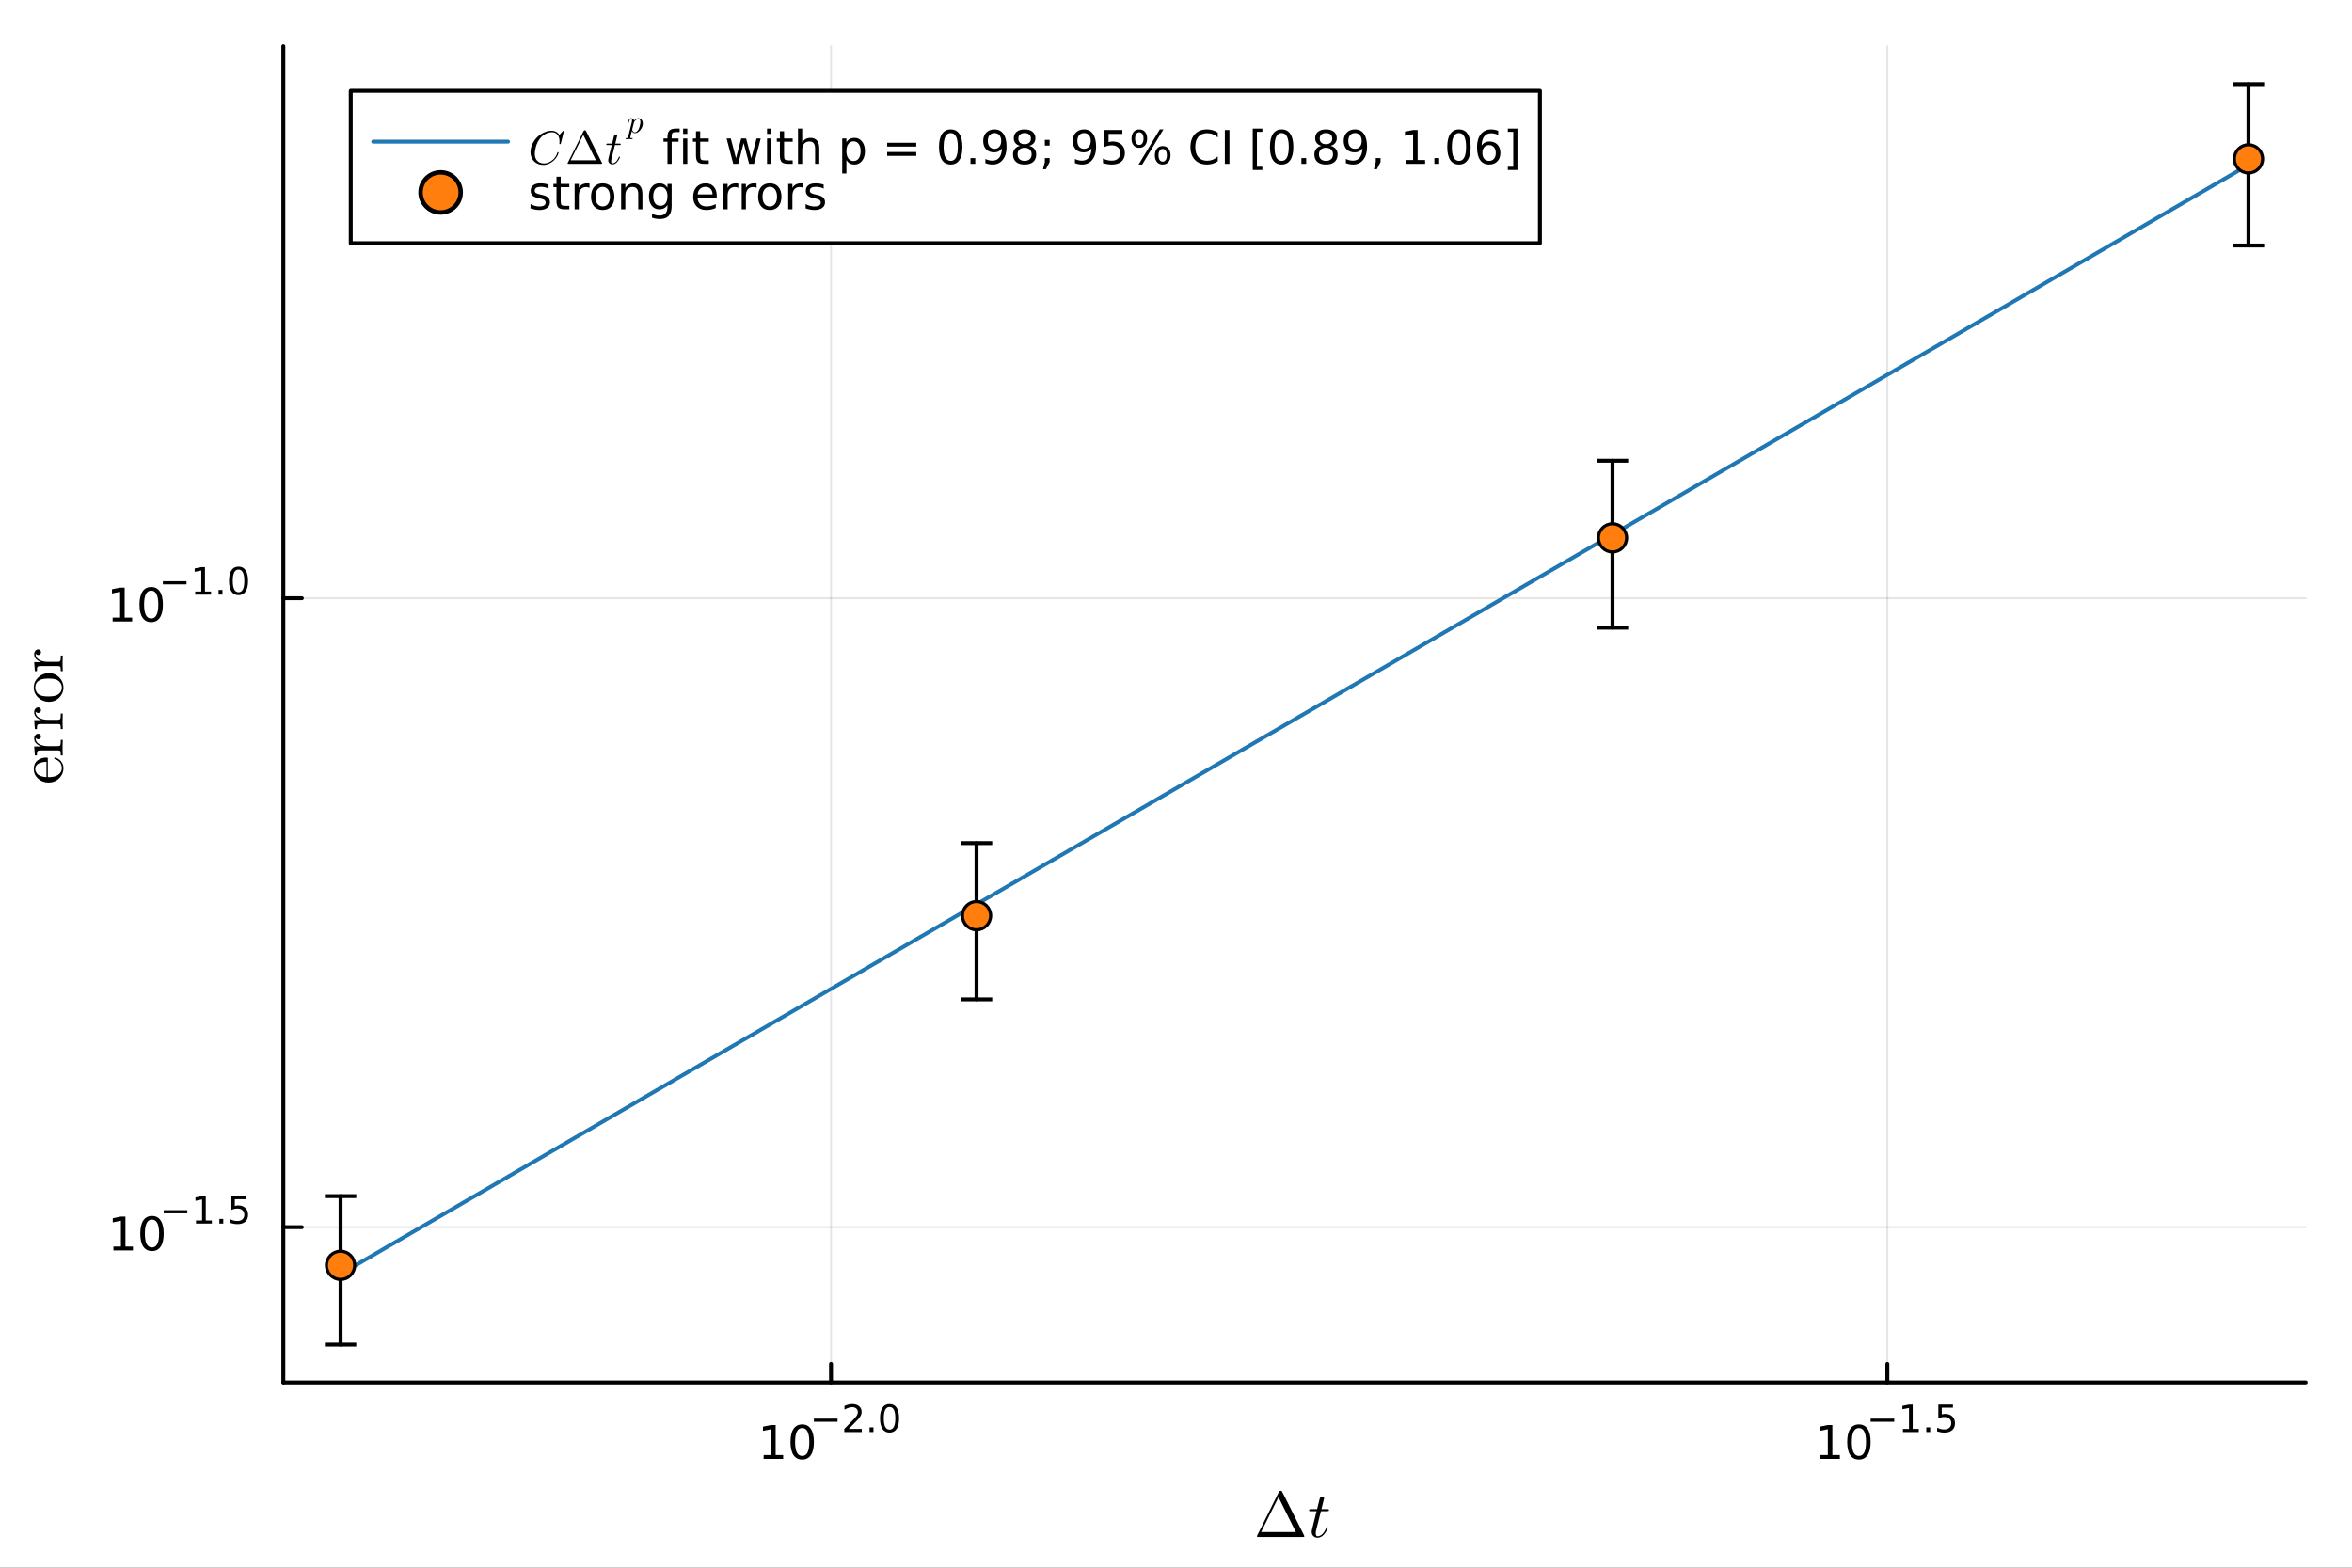 <?xml version="1.0" encoding="utf-8"?>
<svg xmlns="http://www.w3.org/2000/svg" xmlns:xlink="http://www.w3.org/1999/xlink" width="600" height="400" viewBox="0 0 2400 1600">
<rect x="0" y="0" width="2400" height="1600" fill="#333333" stroke="none"/>
<defs>
  <clipPath id="clip520">
    <rect x="0" y="0" width="2400" height="1600"/>
  </clipPath>
</defs>
<path clip-path="url(#clip520)" d="M0 1600 L2400 1600 L2400 0 L0 0  Z" fill="#ffffff" fill-rule="evenodd" fill-opacity="1"/>
<defs>
  <clipPath id="clip521">
    <rect x="480" y="0" width="1681" height="1600"/>
  </clipPath>
</defs>
<path clip-path="url(#clip520)" d="M289.119 1410.9 L2352.76 1410.9 L2352.76 47.244 L289.119 47.244  Z" fill="#ffffff" fill-rule="evenodd" fill-opacity="1"/>
<defs>
  <clipPath id="clip522">
    <rect x="289" y="47" width="2065" height="1365"/>
  </clipPath>
</defs>
<polyline clip-path="url(#clip522)" style="stroke:#000000; stroke-linecap:round; stroke-linejoin:round; stroke-width:2; stroke-opacity:0.1; fill:none" points="847.976,1410.9 847.976,47.244 "/>
<polyline clip-path="url(#clip522)" style="stroke:#000000; stroke-linecap:round; stroke-linejoin:round; stroke-width:2; stroke-opacity:0.1; fill:none" points="1925.85,1410.9 1925.85,47.244 "/>
<polyline clip-path="url(#clip522)" style="stroke:#000000; stroke-linecap:round; stroke-linejoin:round; stroke-width:2; stroke-opacity:0.1; fill:none" points="289.119,1252.48 2352.76,1252.48 "/>
<polyline clip-path="url(#clip522)" style="stroke:#000000; stroke-linecap:round; stroke-linejoin:round; stroke-width:2; stroke-opacity:0.1; fill:none" points="289.119,610.565 2352.76,610.565 "/>
<polyline clip-path="url(#clip520)" style="stroke:#000000; stroke-linecap:round; stroke-linejoin:round; stroke-width:4; stroke-opacity:1; fill:none" points="289.119,1410.9 2352.76,1410.9 "/>
<polyline clip-path="url(#clip520)" style="stroke:#000000; stroke-linecap:round; stroke-linejoin:round; stroke-width:4; stroke-opacity:1; fill:none" points="847.976,1410.9 847.976,1392 "/>
<polyline clip-path="url(#clip520)" style="stroke:#000000; stroke-linecap:round; stroke-linejoin:round; stroke-width:4; stroke-opacity:1; fill:none" points="1925.85,1410.9 1925.85,1392 "/>
<path clip-path="url(#clip520)" d="M779.218 1485.02 L786.857 1485.02 L786.857 1458.66 L778.547 1460.32 L778.547 1456.06 L786.811 1454.4 L791.486 1454.4 L791.486 1485.02 L799.125 1485.02 L799.125 1488.96 L779.218 1488.96 L779.218 1485.02 Z" fill="#000000" fill-rule="nonzero" fill-opacity="1" /><path clip-path="url(#clip520)" d="M818.57 1457.48 Q814.959 1457.48 813.13 1461.04 Q811.324 1464.58 811.324 1471.71 Q811.324 1478.82 813.13 1482.38 Q814.959 1485.92 818.57 1485.92 Q822.204 1485.92 824.009 1482.38 Q825.838 1478.82 825.838 1471.71 Q825.838 1464.58 824.009 1461.04 Q822.204 1457.48 818.57 1457.48 M818.57 1453.77 Q824.38 1453.77 827.435 1458.38 Q830.514 1462.96 830.514 1471.71 Q830.514 1480.44 827.435 1485.04 Q824.38 1489.63 818.57 1489.63 Q812.76 1489.63 809.681 1485.04 Q806.625 1480.44 806.625 1471.71 Q806.625 1462.96 809.681 1458.38 Q812.76 1453.77 818.57 1453.77 Z" fill="#000000" fill-rule="nonzero" fill-opacity="1" /><path clip-path="url(#clip520)" d="M830.514 1447.87 L854.626 1447.87 L854.626 1451.07 L830.514 1451.07 L830.514 1447.87 Z" fill="#000000" fill-rule="nonzero" fill-opacity="1" /><path clip-path="url(#clip520)" d="M866.098 1458.35 L879.358 1458.35 L879.358 1461.55 L861.528 1461.55 L861.528 1458.35 Q863.691 1456.11 867.415 1452.35 Q871.158 1448.57 872.117 1447.48 Q873.941 1445.43 874.656 1444.02 Q875.389 1442.59 875.389 1441.22 Q875.389 1438.98 873.81 1437.57 Q872.249 1436.16 869.728 1436.16 Q867.942 1436.16 865.948 1436.78 Q863.973 1437.4 861.716 1438.66 L861.716 1434.82 Q864.011 1433.9 866.004 1433.43 Q867.998 1432.96 869.653 1432.96 Q874.016 1432.96 876.612 1435.14 Q879.207 1437.32 879.207 1440.97 Q879.207 1442.7 878.549 1444.26 Q877.91 1445.8 876.198 1447.91 Q875.728 1448.46 873.208 1451.07 Q870.687 1453.67 866.098 1458.35 Z" fill="#000000" fill-rule="nonzero" fill-opacity="1" /><path clip-path="url(#clip520)" d="M887.332 1456.77 L891.301 1456.77 L891.301 1461.55 L887.332 1461.55 L887.332 1456.77 Z" fill="#000000" fill-rule="nonzero" fill-opacity="1" /><path clip-path="url(#clip520)" d="M907.701 1435.97 Q904.767 1435.97 903.281 1438.86 Q901.814 1441.74 901.814 1447.53 Q901.814 1453.31 903.281 1456.2 Q904.767 1459.08 907.701 1459.08 Q910.654 1459.08 912.121 1456.2 Q913.607 1453.31 913.607 1447.53 Q913.607 1441.74 912.121 1438.86 Q910.654 1435.97 907.701 1435.97 M907.701 1432.96 Q912.422 1432.96 914.905 1436.7 Q917.406 1440.43 917.406 1447.53 Q917.406 1454.62 914.905 1458.37 Q912.422 1462.09 907.701 1462.09 Q902.98 1462.09 900.479 1458.37 Q897.996 1454.62 897.996 1447.53 Q897.996 1440.43 900.479 1436.7 Q902.98 1432.96 907.701 1432.96 Z" fill="#000000" fill-rule="nonzero" fill-opacity="1" /><path clip-path="url(#clip520)" d="M1857.49 1485.02 L1865.13 1485.02 L1865.13 1458.66 L1856.82 1460.32 L1856.82 1456.06 L1865.08 1454.4 L1869.76 1454.4 L1869.76 1485.02 L1877.4 1485.02 L1877.4 1488.96 L1857.49 1488.96 L1857.49 1485.02 Z" fill="#000000" fill-rule="nonzero" fill-opacity="1" /><path clip-path="url(#clip520)" d="M1896.84 1457.48 Q1893.23 1457.48 1891.4 1461.04 Q1889.6 1464.58 1889.6 1471.71 Q1889.6 1478.82 1891.4 1482.38 Q1893.23 1485.92 1896.84 1485.92 Q1900.48 1485.92 1902.28 1482.38 Q1904.11 1478.82 1904.11 1471.71 Q1904.11 1464.58 1902.28 1461.04 Q1900.48 1457.48 1896.84 1457.48 M1896.84 1453.77 Q1902.65 1453.77 1905.71 1458.38 Q1908.79 1462.96 1908.79 1471.71 Q1908.79 1480.44 1905.71 1485.04 Q1902.65 1489.63 1896.84 1489.63 Q1891.03 1489.63 1887.96 1485.04 Q1884.9 1480.44 1884.9 1471.71 Q1884.9 1462.96 1887.96 1458.38 Q1891.03 1453.77 1896.84 1453.77 Z" fill="#000000" fill-rule="nonzero" fill-opacity="1" /><path clip-path="url(#clip520)" d="M1908.79 1447.87 L1932.9 1447.87 L1932.9 1451.07 L1908.79 1451.07 L1908.79 1447.87 Z" fill="#000000" fill-rule="nonzero" fill-opacity="1" /><path clip-path="url(#clip520)" d="M1941.76 1458.35 L1947.96 1458.35 L1947.96 1436.93 L1941.21 1438.28 L1941.21 1434.82 L1947.93 1433.47 L1951.73 1433.47 L1951.73 1458.35 L1957.93 1458.35 L1957.93 1461.55 L1941.76 1461.55 L1941.76 1458.35 Z" fill="#000000" fill-rule="nonzero" fill-opacity="1" /><path clip-path="url(#clip520)" d="M1965.61 1456.77 L1969.57 1456.77 L1969.57 1461.55 L1965.61 1461.55 L1965.61 1456.77 Z" fill="#000000" fill-rule="nonzero" fill-opacity="1" /><path clip-path="url(#clip520)" d="M1977.89 1433.47 L1992.8 1433.47 L1992.8 1436.66 L1981.37 1436.66 L1981.37 1443.55 Q1982.19 1443.27 1983.02 1443.13 Q1983.85 1442.98 1984.68 1442.98 Q1989.38 1442.98 1992.13 1445.56 Q1994.87 1448.14 1994.87 1452.54 Q1994.87 1457.07 1992.05 1459.59 Q1989.23 1462.09 1984.09 1462.09 Q1982.33 1462.09 1980.48 1461.79 Q1978.66 1461.49 1976.7 1460.89 L1976.7 1457.07 Q1978.4 1457.99 1980.2 1458.44 Q1982.01 1458.89 1984.02 1458.89 Q1987.27 1458.89 1989.17 1457.18 Q1991.07 1455.47 1991.07 1452.54 Q1991.07 1449.6 1989.17 1447.89 Q1987.27 1446.18 1984.02 1446.18 Q1982.5 1446.18 1980.97 1446.52 Q1979.47 1446.86 1977.89 1447.57 L1977.89 1433.47 Z" fill="#000000" fill-rule="nonzero" fill-opacity="1" /><path clip-path="url(#clip520)" d="M1282.49 1568.04 Q1282.49 1567.79 1283.36 1566.11 Q1284.22 1564.41 1287.28 1558.32 Q1290.34 1552.2 1293.5 1545.79 L1304.87 1522.92 Q1305.67 1521.48 1306.7 1521.48 Q1307.64 1521.48 1308.06 1522.05 Q1308.48 1522.63 1310.41 1526.53 Q1311.41 1528.43 1311.99 1529.66 L1330.63 1566.98 Q1330.96 1567.79 1330.99 1568.04 Q1330.99 1568.69 1329.86 1568.69 L1284.22 1568.69 Q1282.49 1568.69 1282.49 1568.04 M1286.83 1563.66 L1322.32 1563.66 L1304.58 1528.05 L1286.83 1563.66 Z" fill="#000000" fill-rule="nonzero" fill-opacity="1" /><path clip-path="url(#clip520)" d="M1356.07 1540.99 Q1356.07 1541.89 1355.66 1542.12 Q1355.24 1542.31 1354.08 1542.31 L1347.89 1542.31 L1343 1561.76 Q1342.61 1563.47 1342.61 1564.92 Q1342.61 1566.53 1343.1 1567.24 Q1343.61 1567.95 1344.67 1567.95 Q1346.77 1567.95 1349.02 1566.05 Q1351.31 1564.15 1353.24 1559.51 Q1353.5 1558.9 1353.63 1558.77 Q1353.79 1558.61 1354.21 1558.61 Q1355.01 1558.61 1355.01 1559.25 Q1355.01 1559.48 1354.56 1560.51 Q1354.14 1561.54 1353.21 1563.05 Q1352.31 1564.57 1351.11 1565.98 Q1349.95 1567.4 1348.18 1568.43 Q1346.41 1569.43 1344.51 1569.43 Q1341.84 1569.43 1340.13 1567.72 Q1338.46 1566.02 1338.46 1563.34 Q1338.46 1562.47 1339.13 1559.7 Q1339.81 1556.9 1343.48 1542.31 L1337.65 1542.31 Q1336.85 1542.31 1336.53 1542.28 Q1336.24 1542.25 1336.01 1542.09 Q1335.82 1541.89 1335.82 1541.51 Q1335.82 1540.9 1336.07 1540.64 Q1336.33 1540.35 1336.65 1540.32 Q1337.01 1540.25 1337.81 1540.25 L1344 1540.25 L1346.57 1529.78 Q1346.83 1528.75 1347.48 1528.17 Q1348.15 1527.56 1348.54 1527.5 Q1348.92 1527.4 1349.21 1527.4 Q1350.08 1527.4 1350.6 1527.88 Q1351.11 1528.34 1351.11 1529.17 Q1351.11 1529.62 1348.41 1540.25 L1354.21 1540.25 Q1354.95 1540.25 1355.24 1540.28 Q1355.56 1540.32 1355.82 1540.48 Q1356.07 1540.64 1356.07 1540.99 Z" fill="#000000" fill-rule="nonzero" fill-opacity="1" /><polyline clip-path="url(#clip520)" style="stroke:#000000; stroke-linecap:round; stroke-linejoin:round; stroke-width:4; stroke-opacity:1; fill:none" points="289.119,1410.9 289.119,47.244 "/>
<polyline clip-path="url(#clip520)" style="stroke:#000000; stroke-linecap:round; stroke-linejoin:round; stroke-width:4; stroke-opacity:1; fill:none" points="289.119,1252.48 308.017,1252.48 "/>
<polyline clip-path="url(#clip520)" style="stroke:#000000; stroke-linecap:round; stroke-linejoin:round; stroke-width:4; stroke-opacity:1; fill:none" points="289.119,610.565 308.017,610.565 "/>
<path clip-path="url(#clip520)" d="M115.74 1272.28 L123.379 1272.28 L123.379 1245.91 L115.069 1247.58 L115.069 1243.32 L123.333 1241.65 L128.009 1241.65 L128.009 1272.28 L135.647 1272.28 L135.647 1276.21 L115.74 1276.21 L115.74 1272.28 Z" fill="#000000" fill-rule="nonzero" fill-opacity="1" /><path clip-path="url(#clip520)" d="M155.092 1244.73 Q151.481 1244.73 149.652 1248.3 Q147.846 1251.84 147.846 1258.97 Q147.846 1266.07 149.652 1269.64 Q151.481 1273.18 155.092 1273.18 Q158.726 1273.18 160.532 1269.64 Q162.36 1266.07 162.36 1258.97 Q162.36 1251.84 160.532 1248.3 Q158.726 1244.73 155.092 1244.73 M155.092 1241.03 Q160.902 1241.03 163.958 1245.63 Q167.036 1250.22 167.036 1258.97 Q167.036 1267.69 163.958 1272.3 Q160.902 1276.88 155.092 1276.88 Q149.282 1276.88 146.203 1272.3 Q143.147 1267.69 143.147 1258.97 Q143.147 1250.22 146.203 1245.63 Q149.282 1241.03 155.092 1241.03 Z" fill="#000000" fill-rule="nonzero" fill-opacity="1" /><path clip-path="url(#clip520)" d="M167.036 1235.13 L191.148 1235.13 L191.148 1238.33 L167.036 1238.33 L167.036 1235.13 Z" fill="#000000" fill-rule="nonzero" fill-opacity="1" /><path clip-path="url(#clip520)" d="M200.006 1245.6 L206.213 1245.6 L206.213 1224.18 L199.461 1225.54 L199.461 1222.08 L206.175 1220.72 L209.974 1220.72 L209.974 1245.6 L216.181 1245.6 L216.181 1248.8 L200.006 1248.8 L200.006 1245.6 Z" fill="#000000" fill-rule="nonzero" fill-opacity="1" /><path clip-path="url(#clip520)" d="M223.854 1244.02 L227.823 1244.02 L227.823 1248.8 L223.854 1248.8 L223.854 1244.02 Z" fill="#000000" fill-rule="nonzero" fill-opacity="1" /><path clip-path="url(#clip520)" d="M236.136 1220.72 L251.051 1220.72 L251.051 1223.92 L239.615 1223.92 L239.615 1230.8 Q240.443 1230.52 241.27 1230.39 Q242.098 1230.24 242.926 1230.24 Q247.627 1230.24 250.373 1232.81 Q253.119 1235.39 253.119 1239.79 Q253.119 1244.33 250.298 1246.85 Q247.477 1249.35 242.343 1249.35 Q240.575 1249.35 238.731 1249.05 Q236.907 1248.75 234.951 1248.14 L234.951 1244.33 Q236.644 1245.25 238.449 1245.7 Q240.255 1246.15 242.267 1246.15 Q245.521 1246.15 247.421 1244.44 Q249.32 1242.73 249.32 1239.79 Q249.32 1236.86 247.421 1235.15 Q245.521 1233.44 242.267 1233.44 Q240.744 1233.44 239.22 1233.77 Q237.716 1234.11 236.136 1234.83 L236.136 1220.72 Z" fill="#000000" fill-rule="nonzero" fill-opacity="1" /><path clip-path="url(#clip520)" d="M114.931 630.357 L122.57 630.357 L122.57 603.991 L114.26 605.658 L114.26 601.399 L122.524 599.732 L127.2 599.732 L127.2 630.357 L134.839 630.357 L134.839 634.292 L114.931 634.292 L114.931 630.357 Z" fill="#000000" fill-rule="nonzero" fill-opacity="1" /><path clip-path="url(#clip520)" d="M154.283 602.811 Q150.672 602.811 148.843 606.376 Q147.038 609.917 147.038 617.047 Q147.038 624.153 148.843 627.718 Q150.672 631.26 154.283 631.26 Q157.917 631.26 159.723 627.718 Q161.552 624.153 161.552 617.047 Q161.552 609.917 159.723 606.376 Q157.917 602.811 154.283 602.811 M154.283 599.107 Q160.093 599.107 163.149 603.714 Q166.227 608.297 166.227 617.047 Q166.227 625.774 163.149 630.38 Q160.093 634.964 154.283 634.964 Q148.473 634.964 145.394 630.38 Q142.339 625.774 142.339 617.047 Q142.339 608.297 145.394 603.714 Q148.473 599.107 154.283 599.107 Z" fill="#000000" fill-rule="nonzero" fill-opacity="1" /><path clip-path="url(#clip520)" d="M166.227 593.209 L190.339 593.209 L190.339 596.406 L166.227 596.406 L166.227 593.209 Z" fill="#000000" fill-rule="nonzero" fill-opacity="1" /><path clip-path="url(#clip520)" d="M199.197 603.684 L205.404 603.684 L205.404 582.262 L198.652 583.617 L198.652 580.156 L205.366 578.802 L209.166 578.802 L209.166 603.684 L215.372 603.684 L215.372 606.882 L199.197 606.882 L199.197 603.684 Z" fill="#000000" fill-rule="nonzero" fill-opacity="1" /><path clip-path="url(#clip520)" d="M223.046 602.105 L227.014 602.105 L227.014 606.882 L223.046 606.882 L223.046 602.105 Z" fill="#000000" fill-rule="nonzero" fill-opacity="1" /><path clip-path="url(#clip520)" d="M243.415 581.303 Q240.481 581.303 238.995 584.2 Q237.528 587.077 237.528 592.87 Q237.528 598.644 238.995 601.54 Q240.481 604.418 243.415 604.418 Q246.367 604.418 247.834 601.54 Q249.32 598.644 249.32 592.87 Q249.32 587.077 247.834 584.2 Q246.367 581.303 243.415 581.303 M243.415 578.294 Q248.135 578.294 250.618 582.037 Q253.119 585.761 253.119 592.87 Q253.119 599.961 250.618 603.703 Q248.135 607.427 243.415 607.427 Q238.694 607.427 236.192 603.703 Q233.71 599.961 233.71 592.87 Q233.71 585.761 236.192 582.037 Q238.694 578.294 243.415 578.294 Z" fill="#000000" fill-rule="nonzero" fill-opacity="1" /><path clip-path="url(#clip520)" d="M49.497 798.693 Q43.281 798.693 38.869 794.699 Q34.457 790.706 34.457 784.973 Q34.457 779.176 38.225 776.181 Q41.993 773.154 47.403 773.154 Q48.402 773.154 48.595 773.411 Q48.788 773.669 48.788 774.796 L48.788 793.218 Q55.519 793.218 58.675 791.221 Q63.088 788.451 63.088 783.782 Q63.088 783.138 62.959 782.365 Q62.83 781.592 62.282 780.014 Q61.703 778.435 60.189 777.051 Q58.675 775.666 56.292 774.861 Q55.358 774.667 55.39 774.023 Q55.39 773.154 56.163 773.154 Q56.743 773.154 58.063 773.798 Q59.352 774.41 60.898 775.601 Q62.444 776.793 63.603 779.112 Q64.762 781.398 64.762 784.168 Q64.762 789.965 60.382 794.345 Q55.97 798.693 49.497 798.693 M47.403 793.154 L47.403 777.502 Q46.019 777.502 44.473 777.759 Q42.927 777.985 40.801 778.693 Q38.643 779.369 37.291 780.98 Q35.938 782.59 35.938 784.973 Q35.938 786.036 36.389 787.195 Q36.84 788.323 37.935 789.708 Q39.03 791.092 41.51 792.059 Q43.989 793.025 47.403 793.154 Z" fill="#000000" fill-rule="nonzero" fill-opacity="1" /><path clip-path="url(#clip520)" d="M64.022 771.017 L61.993 771.017 Q61.993 767.507 61.574 766.702 Q61.123 765.864 58.998 765.864 L41.316 765.864 Q38.869 765.864 38.257 766.734 Q37.645 767.571 37.645 771.017 L35.584 771.017 L34.875 761.839 L42.122 761.839 Q39.288 760.905 37.097 758.94 Q34.875 756.943 34.875 753.723 Q34.875 751.597 36.067 750.244 Q37.258 748.86 38.901 748.86 Q40.35 748.86 41.091 749.761 Q41.8 750.631 41.8 751.694 Q41.8 752.885 41.059 753.723 Q40.286 754.528 38.965 754.528 Q38.16 754.528 37.548 754.174 Q36.904 753.787 36.679 753.497 Q36.453 753.207 36.389 753.014 Q36.325 753.143 36.325 753.723 Q36.325 757.362 39.964 759.455 Q43.571 761.517 48.724 761.517 L58.869 761.517 Q60.769 761.517 61.381 760.744 Q61.993 759.938 61.993 756.492 L61.993 755.108 L64.022 755.108 Q63.828 757.748 63.828 763.481 Q63.828 764.286 63.861 765.542 Q63.893 766.798 63.957 768.441 Q64.022 770.083 64.022 771.017 Z" fill="#000000" fill-rule="nonzero" fill-opacity="1" /><path clip-path="url(#clip520)" d="M64.022 744.136 L61.993 744.136 Q61.993 740.626 61.574 739.821 Q61.123 738.983 58.998 738.983 L41.316 738.983 Q38.869 738.983 38.257 739.853 Q37.645 740.69 37.645 744.136 L35.584 744.136 L34.875 734.958 L42.122 734.958 Q39.288 734.024 37.097 732.059 Q34.875 730.062 34.875 726.842 Q34.875 724.716 36.067 723.364 Q37.258 721.979 38.901 721.979 Q40.35 721.979 41.091 722.881 Q41.8 723.75 41.8 724.813 Q41.8 726.005 41.059 726.842 Q40.286 727.647 38.965 727.647 Q38.16 727.647 37.548 727.293 Q36.904 726.906 36.679 726.616 Q36.453 726.327 36.389 726.133 Q36.325 726.262 36.325 726.842 Q36.325 730.481 39.964 732.575 Q43.571 734.636 48.724 734.636 L58.869 734.636 Q60.769 734.636 61.381 733.863 Q61.993 733.058 61.993 729.612 L61.993 728.227 L64.022 728.227 Q63.828 730.868 63.828 736.6 Q63.828 737.405 63.861 738.661 Q63.893 739.917 63.957 741.56 Q64.022 743.202 64.022 744.136 Z" fill="#000000" fill-rule="nonzero" fill-opacity="1" /><path clip-path="url(#clip520)" d="M60.479 711.963 Q56.163 716.311 49.915 716.311 Q43.635 716.311 39.062 712.059 Q34.457 707.776 34.457 701.657 Q34.457 695.667 39.03 691.383 Q43.571 687.068 49.915 687.068 Q56.131 687.068 60.447 691.416 Q64.762 695.731 64.762 701.721 Q64.762 707.583 60.479 711.963 M49.368 710.836 Q55.777 710.836 58.675 709.161 Q63.088 706.584 63.088 701.657 Q63.088 699.209 61.767 697.18 Q60.447 695.119 58.224 693.992 Q55.326 692.543 49.368 692.543 Q43.023 692.543 40.221 694.282 Q35.938 696.858 35.938 701.721 Q35.938 703.847 37.065 705.94 Q38.16 708.002 40.35 709.258 Q43.249 710.836 49.368 710.836 Z" fill="#000000" fill-rule="nonzero" fill-opacity="1" /><path clip-path="url(#clip520)" d="M64.022 684.967 L61.993 684.967 Q61.993 681.456 61.574 680.651 Q61.123 679.814 58.998 679.814 L41.316 679.814 Q38.869 679.814 38.257 680.683 Q37.645 681.521 37.645 684.967 L35.584 684.967 L34.875 675.788 L42.122 675.788 Q39.288 674.854 37.097 672.889 Q34.875 670.893 34.875 667.672 Q34.875 665.546 36.067 664.194 Q37.258 662.809 38.901 662.809 Q40.35 662.809 41.091 663.711 Q41.8 664.58 41.8 665.643 Q41.8 666.835 41.059 667.672 Q40.286 668.477 38.965 668.477 Q38.16 668.477 37.548 668.123 Q36.904 667.736 36.679 667.447 Q36.453 667.157 36.389 666.963 Q36.325 667.092 36.325 667.672 Q36.325 671.311 39.964 673.405 Q43.571 675.466 48.724 675.466 L58.869 675.466 Q60.769 675.466 61.381 674.693 Q61.993 673.888 61.993 670.442 L61.993 669.057 L64.022 669.057 Q63.828 671.698 63.828 677.43 Q63.828 678.236 63.861 679.492 Q63.893 680.748 63.957 682.39 Q64.022 684.033 64.022 684.967 Z" fill="#000000" fill-rule="nonzero" fill-opacity="1" /><polyline clip-path="url(#clip522)" style="stroke:#1f77b4; stroke-linecap:round; stroke-linejoin:round; stroke-width:4; stroke-opacity:1; fill:none" points="2294.35,168.258 1645.41,545.597 996.466,922.937 347.524,1300.28 "/>
<polyline clip-path="url(#clip522)" style="stroke:#000000; stroke-linecap:round; stroke-linejoin:round; stroke-width:4; stroke-opacity:1; fill:none" points="2294.35,250.583 2294.35,85.838 "/>
<polyline clip-path="url(#clip522)" style="stroke:#000000; stroke-linecap:round; stroke-linejoin:round; stroke-width:4; stroke-opacity:1; fill:none" points="1645.41,640.647 1645.41,470.229 "/>
<polyline clip-path="url(#clip522)" style="stroke:#000000; stroke-linecap:round; stroke-linejoin:round; stroke-width:4; stroke-opacity:1; fill:none" points="996.466,1019.99 996.466,860.487 "/>
<polyline clip-path="url(#clip522)" style="stroke:#000000; stroke-linecap:round; stroke-linejoin:round; stroke-width:4; stroke-opacity:1; fill:none" points="347.524,1372.3 347.524,1220.78 "/>
<line clip-path="url(#clip522)" x1="2310.35" y1="250.583" x2="2278.35" y2="250.583" style="stroke:#000000; stroke-width:4; stroke-opacity:1"/>
<line clip-path="url(#clip522)" x1="2310.35" y1="85.838" x2="2278.35" y2="85.838" style="stroke:#000000; stroke-width:4; stroke-opacity:1"/>
<line clip-path="url(#clip522)" x1="1661.41" y1="640.647" x2="1629.41" y2="640.647" style="stroke:#000000; stroke-width:4; stroke-opacity:1"/>
<line clip-path="url(#clip522)" x1="1661.41" y1="470.229" x2="1629.41" y2="470.229" style="stroke:#000000; stroke-width:4; stroke-opacity:1"/>
<line clip-path="url(#clip522)" x1="1012.47" y1="1019.99" x2="980.466" y2="1019.99" style="stroke:#000000; stroke-width:4; stroke-opacity:1"/>
<line clip-path="url(#clip522)" x1="1012.47" y1="860.487" x2="980.466" y2="860.487" style="stroke:#000000; stroke-width:4; stroke-opacity:1"/>
<line clip-path="url(#clip522)" x1="363.524" y1="1372.3" x2="331.524" y2="1372.3" style="stroke:#000000; stroke-width:4; stroke-opacity:1"/>
<line clip-path="url(#clip522)" x1="363.524" y1="1220.78" x2="331.524" y2="1220.78" style="stroke:#000000; stroke-width:4; stroke-opacity:1"/>
<circle clip-path="url(#clip522)" cx="2294.35" cy="162.148" r="14.4" fill="#ff7e0d" fill-rule="evenodd" fill-opacity="1" stroke="#000000" stroke-opacity="1" stroke-width="3.2"/>
<circle clip-path="url(#clip522)" cx="1645.41" cy="548.952" r="14.4" fill="#ff7e0d" fill-rule="evenodd" fill-opacity="1" stroke="#000000" stroke-opacity="1" stroke-width="3.2"/>
<circle clip-path="url(#clip522)" cx="996.466" cy="934.555" r="14.4" fill="#ff7e0d" fill-rule="evenodd" fill-opacity="1" stroke="#000000" stroke-opacity="1" stroke-width="3.2"/>
<circle clip-path="url(#clip522)" cx="347.524" cy="1291.41" r="14.4" fill="#ff7e0d" fill-rule="evenodd" fill-opacity="1" stroke="#000000" stroke-opacity="1" stroke-width="3.2"/>
<path clip-path="url(#clip520)" d="M357.907 248.219 L1571.34 248.219 L1571.34 92.699 L357.907 92.699  Z" fill="#ffffff" fill-rule="evenodd" fill-opacity="1"/>
<polyline clip-path="url(#clip520)" style="stroke:#000000; stroke-linecap:round; stroke-linejoin:round; stroke-width:4; stroke-opacity:1; fill:none" points="357.907,248.219 1571.34,248.219 1571.34,92.699 357.907,92.699 357.907,248.219 "/>
<polyline clip-path="url(#clip520)" style="stroke:#1f77b4; stroke-linecap:round; stroke-linejoin:round; stroke-width:4; stroke-opacity:1; fill:none" points="380.837,144.539 518.412,144.539 "/>
<path clip-path="url(#clip520)" d="M575.398 133.915 L572.376 146.142 Q572.166 146.915 572.025 147.008 Q571.908 147.102 571.533 147.102 Q570.807 147.102 570.807 146.61 Q570.807 146.563 570.877 145.954 Q570.948 145.322 570.948 144.174 Q570.948 139.935 568.886 137.428 Q566.849 134.922 563.218 134.922 Q560.08 134.922 556.918 136.515 Q553.779 138.108 551.53 140.708 Q549.844 142.675 548.603 145.158 Q547.385 147.641 546.799 149.913 Q546.237 152.185 545.979 153.894 Q545.722 155.604 545.722 156.846 Q545.722 158.649 546.096 160.172 Q546.495 161.694 547.197 162.772 Q547.9 163.826 548.79 164.645 Q549.703 165.442 550.757 165.91 Q551.835 166.379 552.912 166.613 Q553.99 166.824 555.114 166.824 Q559.635 166.824 563.944 163.31 Q567.364 160.429 568.793 155.721 Q568.91 155.253 569.402 155.253 Q569.987 155.253 569.987 155.721 Q569.987 155.815 569.87 156.283 Q569.753 156.729 569.402 157.642 Q569.05 158.532 568.512 159.539 Q567.973 160.546 566.966 161.811 Q565.959 163.076 564.717 164.177 Q562.609 166.004 559.939 167.152 Q557.269 168.299 554.341 168.299 Q550.687 168.299 547.736 166.683 Q544.785 165.067 543.051 162.045 Q541.342 159.024 541.342 155.159 Q541.342 151.084 543.215 147.078 Q545.089 143.073 548.064 140.099 Q551.039 137.124 554.973 135.274 Q558.908 133.423 562.843 133.423 Q564.342 133.423 565.678 133.821 Q567.013 134.22 567.809 134.711 Q568.629 135.203 569.355 135.929 Q570.081 136.632 570.315 136.96 Q570.573 137.288 570.807 137.686 L574.156 134.009 Q574.742 133.423 574.883 133.423 Q575.164 133.423 575.281 133.587 Q575.398 133.751 575.398 133.915 Z" fill="#000000" fill-rule="nonzero" fill-opacity="1" /><path clip-path="url(#clip520)" d="M579.137 166.777 Q579.137 166.589 579.769 165.371 Q580.402 164.13 582.627 159.703 Q584.852 155.253 587.147 150.592 L595.415 133.962 Q596.001 132.908 596.75 132.908 Q597.43 132.908 597.734 133.329 Q598.039 133.751 599.444 136.585 Q600.17 137.967 600.592 138.857 L614.153 166.004 Q614.387 166.589 614.411 166.777 Q614.411 167.245 613.591 167.245 L580.402 167.245 Q579.137 167.245 579.137 166.777 M582.299 163.591 L608.11 163.591 L595.204 137.686 L582.299 163.591 Z" fill="#000000" fill-rule="nonzero" fill-opacity="1" /><path clip-path="url(#clip520)" d="M633.414 147.102 Q633.414 147.758 633.11 147.922 Q632.805 148.062 631.962 148.062 L627.465 148.062 L623.905 162.209 Q623.624 163.451 623.624 164.505 Q623.624 165.676 623.975 166.191 Q624.35 166.706 625.123 166.706 Q626.645 166.706 628.285 165.325 Q629.948 163.943 631.353 160.57 Q631.54 160.125 631.634 160.031 Q631.751 159.914 632.056 159.914 Q632.641 159.914 632.641 160.382 Q632.641 160.546 632.313 161.296 Q632.009 162.045 631.329 163.146 Q630.674 164.247 629.807 165.278 Q628.964 166.308 627.676 167.058 Q626.387 167.784 625.005 167.784 Q623.061 167.784 621.82 166.543 Q620.602 165.301 620.602 163.357 Q620.602 162.725 621.094 160.71 Q621.586 158.673 624.256 148.062 L620.016 148.062 Q619.431 148.062 619.197 148.039 Q618.986 148.015 618.822 147.898 Q618.681 147.758 618.681 147.477 Q618.681 147.032 618.869 146.844 Q619.056 146.633 619.29 146.61 Q619.548 146.563 620.134 146.563 L624.631 146.563 L626.504 138.951 Q626.692 138.201 627.16 137.78 Q627.652 137.335 627.933 137.288 Q628.214 137.218 628.425 137.218 Q629.058 137.218 629.432 137.569 Q629.807 137.897 629.807 138.506 Q629.807 138.834 627.84 146.563 L632.056 146.563 Q632.594 146.563 632.805 146.587 Q633.039 146.61 633.227 146.727 Q633.414 146.844 633.414 147.102 Z" fill="#000000" fill-rule="nonzero" fill-opacity="1" /><path clip-path="url(#clip520)" d="M655.923 125.999 Q655.923 128.392 654.71 130.704 Q653.513 133.016 651.627 134.442 Q649.742 135.852 647.823 135.852 Q646.676 135.852 645.905 135.229 Q645.151 134.59 644.741 133.688 Q644.43 134.803 643.757 137.476 Q643.085 140.148 643.085 140.41 Q643.085 140.558 643.118 140.624 Q643.151 140.689 643.298 140.771 Q643.446 140.87 643.806 140.902 Q644.167 140.952 644.774 140.952 Q645.085 140.952 645.2 140.952 Q645.331 140.968 645.446 141.05 Q645.577 141.132 645.577 141.312 Q645.577 141.984 644.971 141.984 Q644.43 141.984 643.315 141.935 Q642.2 141.886 641.642 141.886 Q641.167 141.886 640.216 141.935 Q639.265 141.984 638.822 141.984 Q638.379 141.984 638.379 141.591 Q638.379 141.361 638.445 141.214 Q638.494 141.083 638.625 141.017 Q638.757 140.968 638.871 140.952 Q638.97 140.952 639.166 140.952 Q639.921 140.952 640.249 140.82 Q640.577 140.706 640.691 140.46 Q640.822 140.23 640.97 139.574 L644.741 124.621 Q644.971 123.621 644.971 122.916 Q644.971 122.031 644.692 121.703 Q644.413 121.375 643.921 121.375 Q643.069 121.375 642.511 122.392 Q641.954 123.408 641.478 125.376 Q641.331 125.917 641.232 126.031 Q641.15 126.146 640.904 126.146 Q640.495 126.13 640.495 125.802 Q640.495 125.72 640.626 125.195 Q640.757 124.654 641.003 123.867 Q641.265 123.064 641.544 122.556 Q641.708 122.211 641.855 121.982 Q642.003 121.752 642.298 121.391 Q642.61 121.031 643.052 120.834 Q643.495 120.637 644.036 120.637 Q645.085 120.637 645.954 121.26 Q646.823 121.883 647.053 123.146 Q647.987 122.047 649.135 121.342 Q650.283 120.637 651.447 120.637 Q653.382 120.637 654.644 122.146 Q655.923 123.638 655.923 125.999 M653.496 124.523 Q653.496 123.031 652.922 122.211 Q652.365 121.375 651.348 121.375 Q650.086 121.375 648.627 122.654 Q647.184 123.867 646.889 124.998 L645.233 131.573 L645.135 132.114 Q645.135 132.213 645.184 132.508 Q645.249 132.786 645.43 133.246 Q645.626 133.705 645.889 134.115 Q646.167 134.508 646.659 134.803 Q647.168 135.098 647.791 135.098 Q648.791 135.098 649.873 134.213 Q650.971 133.328 651.791 131.655 Q652.299 130.573 652.89 128.245 Q653.496 125.9 653.496 124.523 Z" fill="#000000" fill-rule="nonzero" fill-opacity="1" /><path clip-path="url(#clip520)" d="M693.53 131.227 L693.53 134.769 L689.456 134.769 Q687.164 134.769 686.262 135.694 Q685.382 136.62 685.382 139.028 L685.382 141.319 L692.396 141.319 L692.396 144.63 L685.382 144.63 L685.382 167.245 L681.1 167.245 L681.1 144.63 L677.026 144.63 L677.026 141.319 L681.1 141.319 L681.1 139.514 Q681.1 135.185 683.113 133.218 Q685.127 131.227 689.502 131.227 L693.53 131.227 Z" fill="#000000" fill-rule="nonzero" fill-opacity="1" /><path clip-path="url(#clip520)" d="M697.095 141.319 L701.354 141.319 L701.354 167.245 L697.095 167.245 L697.095 141.319 M697.095 131.227 L701.354 131.227 L701.354 136.62 L697.095 136.62 L697.095 131.227 Z" fill="#000000" fill-rule="nonzero" fill-opacity="1" /><path clip-path="url(#clip520)" d="M714.479 133.958 L714.479 141.319 L723.252 141.319 L723.252 144.63 L714.479 144.63 L714.479 158.704 Q714.479 161.875 715.336 162.778 Q716.215 163.68 718.877 163.68 L723.252 163.68 L723.252 167.245 L718.877 167.245 Q713.947 167.245 712.072 165.417 Q710.197 163.565 710.197 158.704 L710.197 144.63 L707.072 144.63 L707.072 141.319 L710.197 141.319 L710.197 133.958 L714.479 133.958 Z" fill="#000000" fill-rule="nonzero" fill-opacity="1" /><path clip-path="url(#clip520)" d="M741.447 141.319 L745.706 141.319 L751.03 161.551 L756.331 141.319 L761.354 141.319 L766.678 161.551 L771.979 141.319 L776.238 141.319 L769.456 167.245 L764.433 167.245 L758.854 145.995 L753.252 167.245 L748.229 167.245 L741.447 141.319 Z" fill="#000000" fill-rule="nonzero" fill-opacity="1" /><path clip-path="url(#clip520)" d="M782.696 141.319 L786.956 141.319 L786.956 167.245 L782.696 167.245 L782.696 141.319 M782.696 131.227 L786.956 131.227 L786.956 136.62 L782.696 136.62 L782.696 131.227 Z" fill="#000000" fill-rule="nonzero" fill-opacity="1" /><path clip-path="url(#clip520)" d="M800.08 133.958 L800.08 141.319 L808.854 141.319 L808.854 144.63 L800.08 144.63 L800.08 158.704 Q800.08 161.875 800.937 162.778 Q801.817 163.68 804.479 163.68 L808.854 163.68 L808.854 167.245 L804.479 167.245 Q799.548 167.245 797.673 165.417 Q795.798 163.565 795.798 158.704 L795.798 144.63 L792.673 144.63 L792.673 141.319 L795.798 141.319 L795.798 133.958 L800.08 133.958 Z" fill="#000000" fill-rule="nonzero" fill-opacity="1" /><path clip-path="url(#clip520)" d="M836.006 151.597 L836.006 167.245 L831.747 167.245 L831.747 151.736 Q831.747 148.055 830.312 146.227 Q828.877 144.398 826.006 144.398 Q822.557 144.398 820.566 146.597 Q818.576 148.796 818.576 152.592 L818.576 167.245 L814.293 167.245 L814.293 131.227 L818.576 131.227 L818.576 145.347 Q820.104 143.009 822.164 141.852 Q824.247 140.694 826.955 140.694 Q831.423 140.694 833.715 143.472 Q836.006 146.227 836.006 151.597 Z" fill="#000000" fill-rule="nonzero" fill-opacity="1" /><path clip-path="url(#clip520)" d="M863.691 163.356 L863.691 177.106 L859.409 177.106 L859.409 141.319 L863.691 141.319 L863.691 145.255 Q865.034 142.94 867.071 141.829 Q869.131 140.694 871.978 140.694 Q876.7 140.694 879.64 144.444 Q882.603 148.194 882.603 154.305 Q882.603 160.417 879.64 164.167 Q876.7 167.916 871.978 167.916 Q869.131 167.916 867.071 166.805 Q865.034 165.671 863.691 163.356 M878.182 154.305 Q878.182 149.606 876.237 146.944 Q874.316 144.259 870.937 144.259 Q867.557 144.259 865.613 146.944 Q863.691 149.606 863.691 154.305 Q863.691 159.004 865.613 161.69 Q867.557 164.352 870.937 164.352 Q874.316 164.352 876.237 161.69 Q878.182 159.004 878.182 154.305 Z" fill="#000000" fill-rule="nonzero" fill-opacity="1" /><path clip-path="url(#clip520)" d="M905.288 145.718 L934.964 145.718 L934.964 149.606 L905.288 149.606 L905.288 145.718 M905.288 155.162 L934.964 155.162 L934.964 159.097 L905.288 159.097 L905.288 155.162 Z" fill="#000000" fill-rule="nonzero" fill-opacity="1" /><path clip-path="url(#clip520)" d="M970.126 135.764 Q966.515 135.764 964.686 139.329 Q962.881 142.87 962.881 150 Q962.881 157.106 964.686 160.671 Q966.515 164.213 970.126 164.213 Q973.76 164.213 975.566 160.671 Q977.394 157.106 977.394 150 Q977.394 142.87 975.566 139.329 Q973.76 135.764 970.126 135.764 M970.126 132.06 Q975.936 132.06 978.992 136.667 Q982.07 141.25 982.07 150 Q982.07 158.727 978.992 163.333 Q975.936 167.916 970.126 167.916 Q964.316 167.916 961.237 163.333 Q958.181 158.727 958.181 150 Q958.181 141.25 961.237 136.667 Q964.316 132.06 970.126 132.06 Z" fill="#000000" fill-rule="nonzero" fill-opacity="1" /><path clip-path="url(#clip520)" d="M990.288 161.366 L995.172 161.366 L995.172 167.245 L990.288 167.245 L990.288 161.366 Z" fill="#000000" fill-rule="nonzero" fill-opacity="1" /><path clip-path="url(#clip520)" d="M1005.5 166.528 L1005.5 162.268 Q1007.26 163.102 1009.06 163.542 Q1010.87 163.981 1012.6 163.981 Q1017.23 163.981 1019.66 160.879 Q1022.12 157.755 1022.46 151.412 Q1021.12 153.403 1019.06 154.467 Q1017 155.532 1014.5 155.532 Q1009.32 155.532 1006.28 152.407 Q1003.27 149.259 1003.27 143.819 Q1003.27 138.495 1006.42 135.278 Q1009.57 132.06 1014.8 132.06 Q1020.8 132.06 1023.95 136.667 Q1027.12 141.25 1027.12 150 Q1027.12 158.171 1023.23 163.055 Q1019.36 167.916 1012.81 167.916 Q1011.05 167.916 1009.25 167.569 Q1007.44 167.222 1005.5 166.528 M1014.8 151.875 Q1017.95 151.875 1019.78 149.722 Q1021.63 147.569 1021.63 143.819 Q1021.63 140.093 1019.78 137.94 Q1017.95 135.764 1014.8 135.764 Q1011.65 135.764 1009.8 137.94 Q1007.97 140.093 1007.97 143.819 Q1007.97 147.569 1009.8 149.722 Q1011.65 151.875 1014.8 151.875 Z" fill="#000000" fill-rule="nonzero" fill-opacity="1" /><path clip-path="url(#clip520)" d="M1045.52 150.833 Q1042.19 150.833 1040.26 152.616 Q1038.37 154.398 1038.37 157.523 Q1038.37 160.648 1040.26 162.43 Q1042.19 164.213 1045.52 164.213 Q1048.85 164.213 1050.77 162.43 Q1052.69 160.625 1052.69 157.523 Q1052.69 154.398 1050.77 152.616 Q1048.88 150.833 1045.52 150.833 M1040.84 148.843 Q1037.83 148.102 1036.14 146.042 Q1034.48 143.981 1034.48 141.018 Q1034.48 136.875 1037.42 134.468 Q1040.38 132.06 1045.52 132.06 Q1050.68 132.06 1053.62 134.468 Q1056.56 136.875 1056.56 141.018 Q1056.56 143.981 1054.87 146.042 Q1053.2 148.102 1050.22 148.843 Q1053.6 149.63 1055.47 151.921 Q1057.37 154.213 1057.37 157.523 Q1057.37 162.546 1054.29 165.231 Q1051.24 167.916 1045.52 167.916 Q1039.8 167.916 1036.72 165.231 Q1033.67 162.546 1033.67 157.523 Q1033.67 154.213 1035.57 151.921 Q1037.46 149.63 1040.84 148.843 M1039.13 141.458 Q1039.13 144.143 1040.8 145.648 Q1042.49 147.153 1045.52 147.153 Q1048.53 147.153 1050.22 145.648 Q1051.93 144.143 1051.93 141.458 Q1051.93 138.773 1050.22 137.269 Q1048.53 135.764 1045.52 135.764 Q1042.49 135.764 1040.8 137.269 Q1039.13 138.773 1039.13 141.458 Z" fill="#000000" fill-rule="nonzero" fill-opacity="1" /><path clip-path="url(#clip520)" d="M1066.17 142.731 L1071.05 142.731 L1071.05 148.611 L1066.17 148.611 L1066.17 142.731 M1066.17 161.366 L1071.05 161.366 L1071.05 165.347 L1067.25 172.754 L1064.27 172.754 L1066.17 165.347 L1066.17 161.366 Z" fill="#000000" fill-rule="nonzero" fill-opacity="1" /><path clip-path="url(#clip520)" d="M1096.86 166.528 L1096.86 162.268 Q1098.62 163.102 1100.43 163.542 Q1102.23 163.981 1103.97 163.981 Q1108.6 163.981 1111.03 160.879 Q1113.48 157.755 1113.83 151.412 Q1112.49 153.403 1110.43 154.467 Q1108.37 155.532 1105.87 155.532 Q1100.68 155.532 1097.65 152.407 Q1094.64 149.259 1094.64 143.819 Q1094.64 138.495 1097.79 135.278 Q1100.94 132.06 1106.17 132.06 Q1112.16 132.06 1115.31 136.667 Q1118.48 141.25 1118.48 150 Q1118.48 158.171 1114.59 163.055 Q1110.73 167.916 1104.18 167.916 Q1102.42 167.916 1100.61 167.569 Q1098.81 167.222 1096.86 166.528 M1106.17 151.875 Q1109.31 151.875 1111.14 149.722 Q1113 147.569 1113 143.819 Q1113 140.093 1111.14 137.94 Q1109.31 135.764 1106.17 135.764 Q1103.02 135.764 1101.17 137.94 Q1099.34 140.093 1099.34 143.819 Q1099.34 147.569 1101.17 149.722 Q1103.02 151.875 1106.17 151.875 Z" fill="#000000" fill-rule="nonzero" fill-opacity="1" /><path clip-path="url(#clip520)" d="M1126.93 132.685 L1145.29 132.685 L1145.29 136.62 L1131.21 136.62 L1131.21 145.093 Q1132.23 144.745 1133.25 144.583 Q1134.27 144.398 1135.29 144.398 Q1141.07 144.398 1144.45 147.569 Q1147.83 150.741 1147.83 156.157 Q1147.83 161.736 1144.36 164.838 Q1140.89 167.916 1134.57 167.916 Q1132.39 167.916 1130.12 167.546 Q1127.88 167.176 1125.47 166.435 L1125.47 161.736 Q1127.56 162.87 1129.78 163.426 Q1132 163.981 1134.48 163.981 Q1138.48 163.981 1140.82 161.875 Q1143.16 159.768 1143.16 156.157 Q1143.16 152.546 1140.82 150.44 Q1138.48 148.333 1134.48 148.333 Q1132.6 148.333 1130.73 148.75 Q1128.87 149.167 1126.93 150.046 L1126.93 132.685 Z" fill="#000000" fill-rule="nonzero" fill-opacity="1" /><path clip-path="url(#clip520)" d="M1186.44 152.037 Q1184.43 152.037 1183.27 153.75 Q1182.14 155.463 1182.14 158.518 Q1182.14 161.528 1183.27 163.264 Q1184.43 164.977 1186.44 164.977 Q1188.41 164.977 1189.55 163.264 Q1190.7 161.528 1190.7 158.518 Q1190.7 155.486 1189.55 153.773 Q1188.41 152.037 1186.44 152.037 M1186.44 149.097 Q1190.1 149.097 1192.25 151.643 Q1194.41 154.19 1194.41 158.518 Q1194.41 162.847 1192.23 165.393 Q1190.08 167.916 1186.44 167.916 Q1182.74 167.916 1180.59 165.393 Q1178.43 162.847 1178.43 158.518 Q1178.43 154.167 1180.59 151.643 Q1182.76 149.097 1186.44 149.097 M1162.56 135 Q1160.56 135 1159.41 136.736 Q1158.27 138.449 1158.27 141.458 Q1158.27 144.514 1159.41 146.227 Q1160.54 147.94 1162.56 147.94 Q1164.57 147.94 1165.7 146.227 Q1166.86 144.514 1166.86 141.458 Q1166.86 138.472 1165.7 136.736 Q1164.55 135 1162.56 135 M1183.46 132.06 L1187.16 132.06 L1165.54 167.916 L1161.84 167.916 L1183.46 132.06 M1162.56 132.06 Q1166.21 132.06 1168.39 134.606 Q1170.56 137.13 1170.56 141.458 Q1170.56 145.833 1168.39 148.356 Q1166.24 150.88 1162.56 150.88 Q1158.87 150.88 1156.72 148.356 Q1154.59 145.81 1154.59 141.458 Q1154.59 137.153 1156.75 134.606 Q1158.9 132.06 1162.56 132.06 Z" fill="#000000" fill-rule="nonzero" fill-opacity="1" /><path clip-path="url(#clip520)" d="M1242.62 135.347 L1242.62 140.278 Q1240.26 138.079 1237.58 136.991 Q1234.92 135.903 1231.91 135.903 Q1225.98 135.903 1222.83 139.537 Q1219.68 143.148 1219.68 150 Q1219.68 156.829 1222.83 160.463 Q1225.98 164.074 1231.91 164.074 Q1234.92 164.074 1237.58 162.986 Q1240.26 161.898 1242.62 159.699 L1242.62 164.583 Q1240.17 166.25 1237.42 167.083 Q1234.68 167.916 1231.63 167.916 Q1223.78 167.916 1219.27 163.125 Q1214.75 158.31 1214.75 150 Q1214.75 141.667 1219.27 136.875 Q1223.78 132.06 1231.63 132.06 Q1234.73 132.06 1237.46 132.894 Q1240.22 133.704 1242.62 135.347 Z" fill="#000000" fill-rule="nonzero" fill-opacity="1" /><path clip-path="url(#clip520)" d="M1249.85 132.685 L1254.52 132.685 L1254.52 167.245 L1249.85 167.245 L1249.85 132.685 Z" fill="#000000" fill-rule="nonzero" fill-opacity="1" /><path clip-path="url(#clip520)" d="M1278.32 131.227 L1288.13 131.227 L1288.13 134.537 L1282.58 134.537 L1282.58 170.185 L1288.13 170.185 L1288.13 173.495 L1278.32 173.495 L1278.32 131.227 Z" fill="#000000" fill-rule="nonzero" fill-opacity="1" /><path clip-path="url(#clip520)" d="M1307.81 135.764 Q1304.2 135.764 1302.37 139.329 Q1300.56 142.87 1300.56 150 Q1300.56 157.106 1302.37 160.671 Q1304.2 164.213 1307.81 164.213 Q1311.44 164.213 1313.25 160.671 Q1315.08 157.106 1315.08 150 Q1315.08 142.87 1313.25 139.329 Q1311.44 135.764 1307.81 135.764 M1307.81 132.06 Q1313.62 132.06 1316.67 136.667 Q1319.75 141.25 1319.75 150 Q1319.75 158.727 1316.67 163.333 Q1313.62 167.916 1307.81 167.916 Q1302 167.916 1298.92 163.333 Q1295.86 158.727 1295.86 150 Q1295.86 141.25 1298.92 136.667 Q1302 132.06 1307.81 132.06 Z" fill="#000000" fill-rule="nonzero" fill-opacity="1" /><path clip-path="url(#clip520)" d="M1327.97 161.366 L1332.86 161.366 L1332.86 167.245 L1327.97 167.245 L1327.97 161.366 Z" fill="#000000" fill-rule="nonzero" fill-opacity="1" /><path clip-path="url(#clip520)" d="M1353.04 150.833 Q1349.71 150.833 1347.79 152.616 Q1345.89 154.398 1345.89 157.523 Q1345.89 160.648 1347.79 162.43 Q1349.71 164.213 1353.04 164.213 Q1356.37 164.213 1358.3 162.43 Q1360.22 160.625 1360.22 157.523 Q1360.22 154.398 1358.3 152.616 Q1356.4 150.833 1353.04 150.833 M1348.36 148.843 Q1345.36 148.102 1343.67 146.042 Q1342 143.981 1342 141.018 Q1342 136.875 1344.94 134.468 Q1347.9 132.06 1353.04 132.06 Q1358.2 132.06 1361.14 134.468 Q1364.08 136.875 1364.08 141.018 Q1364.08 143.981 1362.39 146.042 Q1360.73 148.102 1357.74 148.843 Q1361.12 149.63 1362.99 151.921 Q1364.89 154.213 1364.89 157.523 Q1364.89 162.546 1361.81 165.231 Q1358.76 167.916 1353.04 167.916 Q1347.32 167.916 1344.24 165.231 Q1341.19 162.546 1341.19 157.523 Q1341.19 154.213 1343.09 151.921 Q1344.98 149.63 1348.36 148.843 M1346.65 141.458 Q1346.65 144.143 1348.32 145.648 Q1350.01 147.153 1353.04 147.153 Q1356.05 147.153 1357.74 145.648 Q1359.45 144.143 1359.45 141.458 Q1359.45 138.773 1357.74 137.269 Q1356.05 135.764 1353.04 135.764 Q1350.01 135.764 1348.32 137.269 Q1346.65 138.773 1346.65 141.458 Z" fill="#000000" fill-rule="nonzero" fill-opacity="1" /><path clip-path="url(#clip520)" d="M1373.34 166.528 L1373.34 162.268 Q1375.1 163.102 1376.91 163.542 Q1378.71 163.981 1380.45 163.981 Q1385.08 163.981 1387.51 160.879 Q1389.96 157.755 1390.31 151.412 Q1388.97 153.403 1386.91 154.467 Q1384.85 155.532 1382.35 155.532 Q1377.16 155.532 1374.13 152.407 Q1371.12 149.259 1371.12 143.819 Q1371.12 138.495 1374.27 135.278 Q1377.42 132.06 1382.65 132.06 Q1388.64 132.06 1391.79 136.667 Q1394.96 141.25 1394.96 150 Q1394.96 158.171 1391.07 163.055 Q1387.21 167.916 1380.66 167.916 Q1378.9 167.916 1377.09 167.569 Q1375.29 167.222 1373.34 166.528 M1382.65 151.875 Q1385.79 151.875 1387.62 149.722 Q1389.48 147.569 1389.48 143.819 Q1389.48 140.093 1387.62 137.94 Q1385.79 135.764 1382.65 135.764 Q1379.5 135.764 1377.65 137.94 Q1375.82 140.093 1375.82 143.819 Q1375.82 147.569 1377.65 149.722 Q1379.5 151.875 1382.65 151.875 Z" fill="#000000" fill-rule="nonzero" fill-opacity="1" /><path clip-path="url(#clip520)" d="M1403.85 161.366 L1408.73 161.366 L1408.73 165.347 L1404.94 172.754 L1401.95 172.754 L1403.85 165.347 L1403.85 161.366 Z" fill="#000000" fill-rule="nonzero" fill-opacity="1" /><path clip-path="url(#clip520)" d="M1434.31 163.31 L1441.95 163.31 L1441.95 136.944 L1433.64 138.611 L1433.64 134.352 L1441.91 132.685 L1446.58 132.685 L1446.58 163.31 L1454.22 163.31 L1454.22 167.245 L1434.31 167.245 L1434.31 163.31 Z" fill="#000000" fill-rule="nonzero" fill-opacity="1" /><path clip-path="url(#clip520)" d="M1463.66 161.366 L1468.55 161.366 L1468.55 167.245 L1463.66 167.245 L1463.66 161.366 Z" fill="#000000" fill-rule="nonzero" fill-opacity="1" /><path clip-path="url(#clip520)" d="M1488.73 135.764 Q1485.12 135.764 1483.29 139.329 Q1481.49 142.87 1481.49 150 Q1481.49 157.106 1483.29 160.671 Q1485.12 164.213 1488.73 164.213 Q1492.37 164.213 1494.17 160.671 Q1496 157.106 1496 150 Q1496 142.87 1494.17 139.329 Q1492.37 135.764 1488.73 135.764 M1488.73 132.06 Q1494.54 132.06 1497.6 136.667 Q1500.68 141.25 1500.68 150 Q1500.68 158.727 1497.6 163.333 Q1494.54 167.916 1488.73 167.916 Q1482.92 167.916 1479.85 163.333 Q1476.79 158.727 1476.79 150 Q1476.79 141.25 1479.85 136.667 Q1482.92 132.06 1488.73 132.06 Z" fill="#000000" fill-rule="nonzero" fill-opacity="1" /><path clip-path="url(#clip520)" d="M1519.47 148.102 Q1516.33 148.102 1514.47 150.255 Q1512.65 152.407 1512.65 156.157 Q1512.65 159.884 1514.47 162.06 Q1516.33 164.213 1519.47 164.213 Q1522.62 164.213 1524.45 162.06 Q1526.3 159.884 1526.3 156.157 Q1526.3 152.407 1524.45 150.255 Q1522.62 148.102 1519.47 148.102 M1528.76 133.449 L1528.76 137.708 Q1527 136.875 1525.19 136.435 Q1523.41 135.995 1521.65 135.995 Q1517.02 135.995 1514.57 139.12 Q1512.14 142.245 1511.79 148.565 Q1513.16 146.551 1515.22 145.486 Q1517.28 144.398 1519.75 144.398 Q1524.96 144.398 1527.97 147.569 Q1531 150.718 1531 156.157 Q1531 161.481 1527.85 164.699 Q1524.71 167.916 1519.47 167.916 Q1513.48 167.916 1510.31 163.333 Q1507.14 158.727 1507.14 150 Q1507.14 141.806 1511.03 136.944 Q1514.91 132.06 1521.47 132.06 Q1523.22 132.06 1525.01 132.407 Q1526.81 132.755 1528.76 133.449 Z" fill="#000000" fill-rule="nonzero" fill-opacity="1" /><path clip-path="url(#clip520)" d="M1548.41 131.227 L1548.41 173.495 L1538.6 173.495 L1538.6 170.185 L1544.13 170.185 L1544.13 134.537 L1538.6 134.537 L1538.6 131.227 L1548.41 131.227 Z" fill="#000000" fill-rule="nonzero" fill-opacity="1" /><circle clip-path="url(#clip520)" cx="449.624" cy="196.379" r="20.48" fill="#ff7e0d" fill-rule="evenodd" fill-opacity="1" stroke="#000000" stroke-opacity="1" stroke-width="4.551"/>
<path clip-path="url(#clip520)" d="M559.767 188.497 L559.767 192.525 Q557.962 191.599 556.017 191.136 Q554.073 190.673 551.99 190.673 Q548.818 190.673 547.221 191.645 Q545.647 192.618 545.647 194.562 Q545.647 196.044 546.781 196.9 Q547.916 197.733 551.342 198.497 L552.8 198.821 Q557.337 199.794 559.235 201.576 Q561.156 203.335 561.156 206.506 Q561.156 210.118 558.286 212.224 Q555.439 214.33 550.439 214.33 Q548.355 214.33 546.087 213.914 Q543.842 213.52 541.342 212.71 L541.342 208.312 Q543.703 209.539 545.994 210.164 Q548.286 210.766 550.531 210.766 Q553.541 210.766 555.161 209.747 Q556.781 208.706 556.781 206.831 Q556.781 205.094 555.601 204.168 Q554.443 203.243 550.485 202.386 L549.004 202.039 Q545.045 201.206 543.286 199.493 Q541.527 197.756 541.527 194.747 Q541.527 191.09 544.119 189.099 Q546.712 187.108 551.48 187.108 Q553.842 187.108 555.925 187.456 Q558.008 187.803 559.767 188.497 Z" fill="#000000" fill-rule="nonzero" fill-opacity="1" /><path clip-path="url(#clip520)" d="M572.152 180.372 L572.152 187.733 L580.925 187.733 L580.925 191.044 L572.152 191.044 L572.152 205.118 Q572.152 208.289 573.008 209.192 Q573.888 210.094 576.55 210.094 L580.925 210.094 L580.925 213.659 L576.55 213.659 Q571.619 213.659 569.744 211.83 Q567.869 209.979 567.869 205.118 L567.869 191.044 L564.744 191.044 L564.744 187.733 L567.869 187.733 L567.869 180.372 L572.152 180.372 Z" fill="#000000" fill-rule="nonzero" fill-opacity="1" /><path clip-path="url(#clip520)" d="M601.55 191.715 Q600.832 191.298 599.976 191.113 Q599.142 190.905 598.124 190.905 Q594.513 190.905 592.568 193.266 Q590.647 195.604 590.647 200.002 L590.647 213.659 L586.365 213.659 L586.365 187.733 L590.647 187.733 L590.647 191.761 Q591.989 189.4 594.142 188.266 Q596.295 187.108 599.374 187.108 Q599.814 187.108 600.346 187.178 Q600.878 187.224 601.526 187.34 L601.55 191.715 Z" fill="#000000" fill-rule="nonzero" fill-opacity="1" /><path clip-path="url(#clip520)" d="M615.022 190.719 Q611.596 190.719 609.605 193.405 Q607.614 196.067 607.614 200.719 Q607.614 205.372 609.582 208.057 Q611.573 210.719 615.022 210.719 Q618.425 210.719 620.415 208.034 Q622.406 205.349 622.406 200.719 Q622.406 196.113 620.415 193.428 Q618.425 190.719 615.022 190.719 M615.022 187.108 Q620.577 187.108 623.749 190.719 Q626.92 194.331 626.92 200.719 Q626.92 207.085 623.749 210.719 Q620.577 214.33 615.022 214.33 Q609.443 214.33 606.272 210.719 Q603.124 207.085 603.124 200.719 Q603.124 194.331 606.272 190.719 Q609.443 187.108 615.022 187.108 Z" fill="#000000" fill-rule="nonzero" fill-opacity="1" /><path clip-path="url(#clip520)" d="M655.531 198.011 L655.531 213.659 L651.272 213.659 L651.272 198.15 Q651.272 194.469 649.836 192.641 Q648.401 190.812 645.531 190.812 Q642.082 190.812 640.091 193.011 Q638.1 195.21 638.1 199.006 L638.1 213.659 L633.818 213.659 L633.818 187.733 L638.1 187.733 L638.1 191.761 Q639.628 189.423 641.688 188.266 Q643.772 187.108 646.48 187.108 Q650.948 187.108 653.239 189.886 Q655.531 192.641 655.531 198.011 Z" fill="#000000" fill-rule="nonzero" fill-opacity="1" /><path clip-path="url(#clip520)" d="M681.086 200.395 Q681.086 195.766 679.165 193.219 Q677.267 190.673 673.818 190.673 Q670.392 190.673 668.471 193.219 Q666.572 195.766 666.572 200.395 Q666.572 205.002 668.471 207.548 Q670.392 210.094 673.818 210.094 Q677.267 210.094 679.165 207.548 Q681.086 205.002 681.086 200.395 M685.345 210.442 Q685.345 217.062 682.406 220.28 Q679.466 223.52 673.401 223.52 Q671.156 223.52 669.165 223.173 Q667.174 222.849 665.299 222.155 L665.299 218.011 Q667.174 219.03 669.003 219.516 Q670.832 220.002 672.73 220.002 Q676.92 220.002 679.003 217.803 Q681.086 215.627 681.086 211.205 L681.086 209.099 Q679.767 211.391 677.707 212.525 Q675.646 213.659 672.776 213.659 Q668.008 213.659 665.091 210.025 Q662.174 206.391 662.174 200.395 Q662.174 194.377 665.091 190.743 Q668.008 187.108 672.776 187.108 Q675.646 187.108 677.707 188.243 Q679.767 189.377 681.086 191.669 L681.086 187.733 L685.345 187.733 L685.345 210.442 Z" fill="#000000" fill-rule="nonzero" fill-opacity="1" /><path clip-path="url(#clip520)" d="M731.364 199.631 L731.364 201.715 L711.781 201.715 Q712.058 206.113 714.419 208.428 Q716.804 210.719 721.04 210.719 Q723.493 210.719 725.785 210.118 Q728.1 209.516 730.368 208.312 L730.368 212.34 Q728.077 213.312 725.669 213.821 Q723.262 214.33 720.785 214.33 Q714.581 214.33 710.947 210.719 Q707.336 207.108 707.336 200.951 Q707.336 194.585 710.762 190.858 Q714.211 187.108 720.044 187.108 Q725.276 187.108 728.308 190.488 Q731.364 193.844 731.364 199.631 M727.105 198.381 Q727.058 194.886 725.137 192.803 Q723.239 190.719 720.091 190.719 Q716.526 190.719 714.373 192.733 Q712.243 194.747 711.919 198.405 L727.105 198.381 Z" fill="#000000" fill-rule="nonzero" fill-opacity="1" /><path clip-path="url(#clip520)" d="M753.378 191.715 Q752.66 191.298 751.803 191.113 Q750.97 190.905 749.952 190.905 Q746.341 190.905 744.396 193.266 Q742.475 195.604 742.475 200.002 L742.475 213.659 L738.192 213.659 L738.192 187.733 L742.475 187.733 L742.475 191.761 Q743.817 189.4 745.97 188.266 Q748.123 187.108 751.202 187.108 Q751.641 187.108 752.174 187.178 Q752.706 187.224 753.354 187.34 L753.378 191.715 Z" fill="#000000" fill-rule="nonzero" fill-opacity="1" /><path clip-path="url(#clip520)" d="M772.035 191.715 Q771.317 191.298 770.461 191.113 Q769.627 190.905 768.609 190.905 Q764.998 190.905 763.053 193.266 Q761.132 195.604 761.132 200.002 L761.132 213.659 L756.85 213.659 L756.85 187.733 L761.132 187.733 L761.132 191.761 Q762.475 189.4 764.627 188.266 Q766.78 187.108 769.859 187.108 Q770.299 187.108 770.831 187.178 Q771.364 187.224 772.012 187.34 L772.035 191.715 Z" fill="#000000" fill-rule="nonzero" fill-opacity="1" /><path clip-path="url(#clip520)" d="M785.507 190.719 Q782.081 190.719 780.09 193.405 Q778.1 196.067 778.1 200.719 Q778.1 205.372 780.067 208.057 Q782.058 210.719 785.507 210.719 Q788.91 210.719 790.9 208.034 Q792.891 205.349 792.891 200.719 Q792.891 196.113 790.9 193.428 Q788.91 190.719 785.507 190.719 M785.507 187.108 Q791.062 187.108 794.234 190.719 Q797.405 194.331 797.405 200.719 Q797.405 207.085 794.234 210.719 Q791.062 214.33 785.507 214.33 Q779.928 214.33 776.757 210.719 Q773.609 207.085 773.609 200.719 Q773.609 194.331 776.757 190.719 Q779.928 187.108 785.507 187.108 Z" fill="#000000" fill-rule="nonzero" fill-opacity="1" /><path clip-path="url(#clip520)" d="M819.488 191.715 Q818.771 191.298 817.914 191.113 Q817.081 190.905 816.062 190.905 Q812.451 190.905 810.507 193.266 Q808.586 195.604 808.586 200.002 L808.586 213.659 L804.303 213.659 L804.303 187.733 L808.586 187.733 L808.586 191.761 Q809.928 189.4 812.081 188.266 Q814.234 187.108 817.312 187.108 Q817.752 187.108 818.285 187.178 Q818.817 187.224 819.465 187.34 L819.488 191.715 Z" fill="#000000" fill-rule="nonzero" fill-opacity="1" /><path clip-path="url(#clip520)" d="M840.484 188.497 L840.484 192.525 Q838.678 191.599 836.734 191.136 Q834.789 190.673 832.706 190.673 Q829.535 190.673 827.937 191.645 Q826.363 192.618 826.363 194.562 Q826.363 196.044 827.497 196.9 Q828.632 197.733 832.058 198.497 L833.516 198.821 Q838.053 199.794 839.951 201.576 Q841.872 203.335 841.872 206.506 Q841.872 210.118 839.002 212.224 Q836.155 214.33 831.155 214.33 Q829.072 214.33 826.803 213.914 Q824.558 213.52 822.058 212.71 L822.058 208.312 Q824.419 209.539 826.71 210.164 Q829.002 210.766 831.247 210.766 Q834.257 210.766 835.877 209.747 Q837.497 208.706 837.497 206.831 Q837.497 205.094 836.317 204.168 Q835.159 203.243 831.201 202.386 L829.72 202.039 Q825.761 201.206 824.002 199.493 Q822.243 197.756 822.243 194.747 Q822.243 191.09 824.835 189.099 Q827.428 187.108 832.197 187.108 Q834.558 187.108 836.641 187.456 Q838.724 187.803 840.484 188.497 Z" fill="#000000" fill-rule="nonzero" fill-opacity="1" /></svg>
